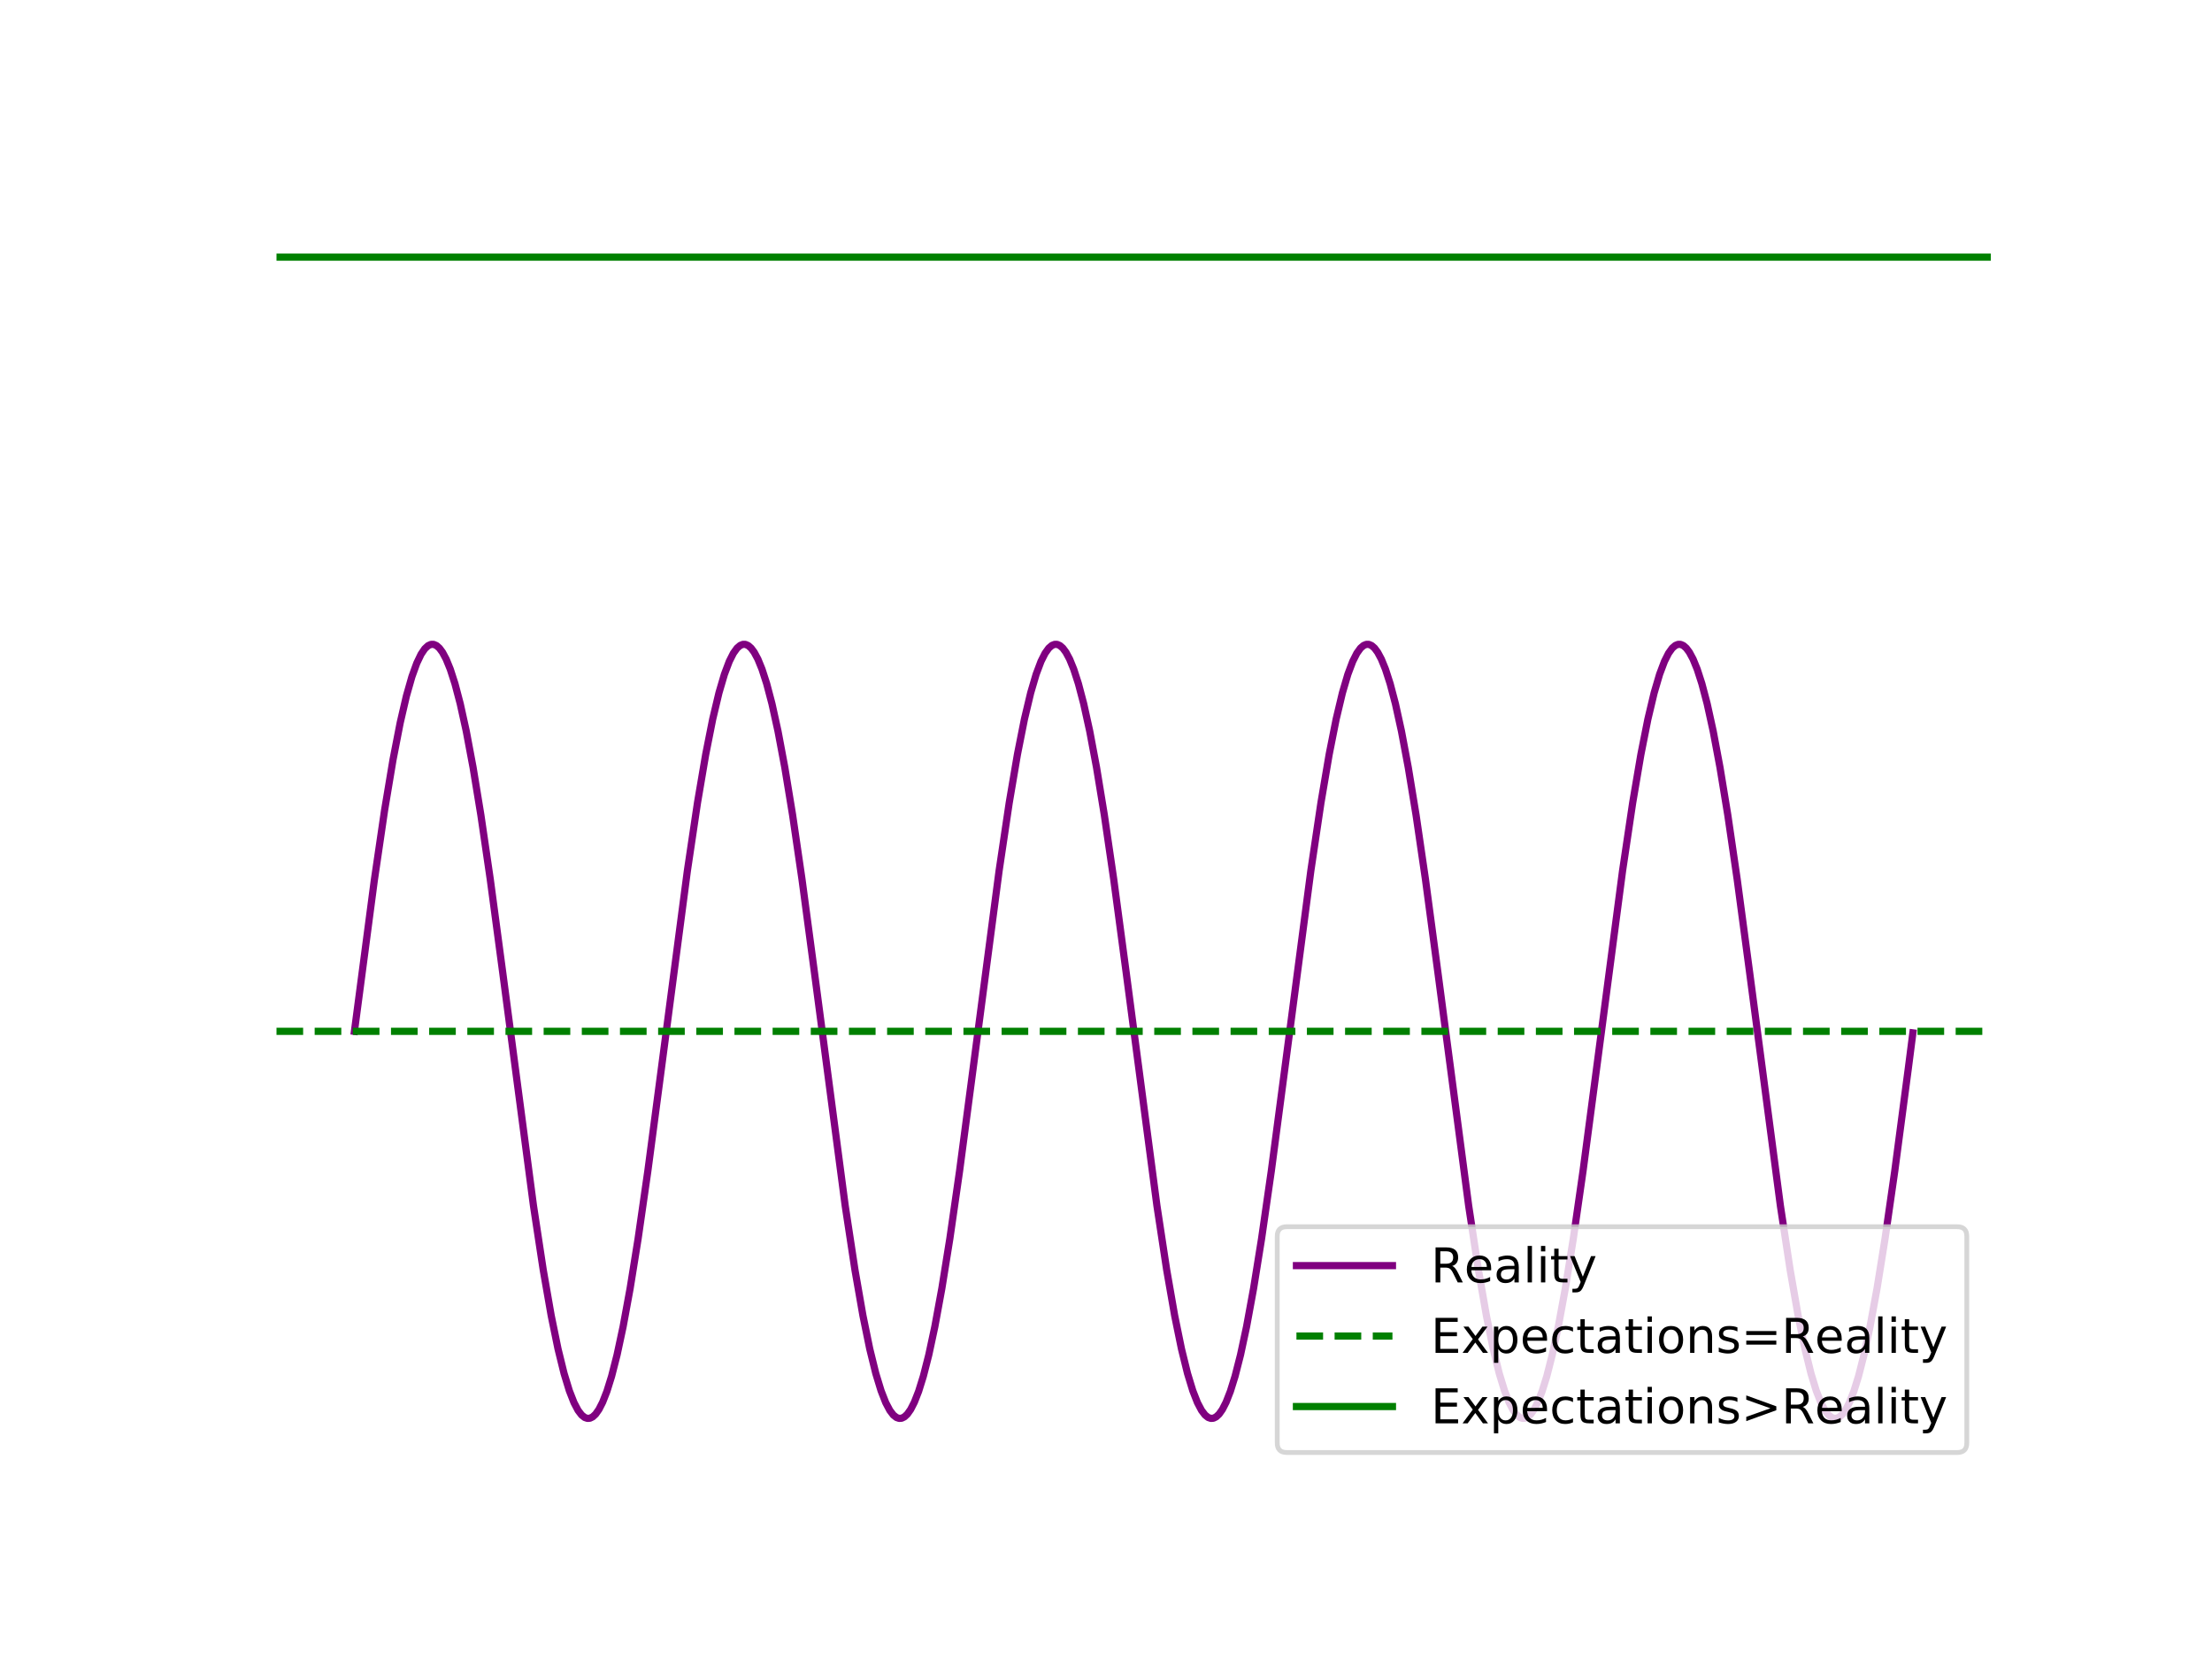 <?xml version="1.0" encoding="utf-8" standalone="no"?>
<!DOCTYPE svg PUBLIC "-//W3C//DTD SVG 1.1//EN"
  "http://www.w3.org/Graphics/SVG/1.1/DTD/svg11.dtd">
<!-- Created with matplotlib (https://matplotlib.org/) -->
<svg height="345.6pt" version="1.1" viewBox="0 0 460.8 345.6" width="460.8pt" xmlns="http://www.w3.org/2000/svg" xmlns:xlink="http://www.w3.org/1999/xlink">
 <defs>
  <style type="text/css">
*{stroke-linecap:butt;stroke-linejoin:round;}
  </style>
 </defs>
 <g id="figure_1">
  <g id="patch_1">
   <path d="M 0 345.6 
L 460.8 345.6 
L 460.8 0 
L 0 0 
z
" style="fill:#ffffff;"/>
  </g>
  <g id="axes_1">
   <g id="line2d_1">
    <path clip-path="url(#pd1774d88c1)" d="M 73.833 214.848 
L 77.973 183.404 
L 80.124 168.739 
L 81.869 158.277 
L 83.371 150.552 
L 84.669 144.959 
L 85.806 140.967 
L 86.821 138.155 
L 87.713 136.291 
L 88.485 135.152 
L 89.175 134.509 
L 89.783 134.238 
L 90.352 134.238 
L 90.92 134.482 
L 91.529 135.012 
L 92.178 135.883 
L 92.949 137.322 
L 93.801 139.414 
L 94.776 142.431 
L 95.871 146.592 
L 97.13 152.312 
L 98.55 159.877 
L 100.174 169.784 
L 102.122 183.113 
L 104.719 202.546 
L 111.132 251.175 
L 113.161 264.523 
L 114.825 274.064 
L 116.246 281.005 
L 117.504 286.115 
L 118.6 289.708 
L 119.574 292.197 
L 120.426 293.813 
L 121.157 294.77 
L 121.806 295.287 
L 122.375 295.478 
L 122.902 295.438 
L 123.47 295.159 
L 124.079 294.592 
L 124.769 293.614 
L 125.54 292.107 
L 126.433 289.825 
L 127.407 286.699 
L 128.544 282.248 
L 129.802 276.372 
L 131.263 268.413 
L 132.927 258.057 
L 134.957 243.944 
L 137.757 222.752 
L 143.196 181.375 
L 145.306 167.193 
L 147.011 157.159 
L 148.472 149.796 
L 149.771 144.336 
L 150.907 140.468 
L 151.922 137.773 
L 152.774 136.082 
L 153.545 135.012 
L 154.195 134.457 
L 154.763 134.23 
L 155.291 134.238 
L 155.859 134.482 
L 156.468 135.012 
L 157.117 135.883 
L 157.888 137.322 
L 158.741 139.414 
L 159.715 142.431 
L 160.81 146.592 
L 162.069 152.312 
L 163.489 159.877 
L 165.113 169.784 
L 167.061 183.113 
L 169.658 202.546 
L 176.071 251.175 
L 178.1 264.523 
L 179.765 274.064 
L 181.185 281.005 
L 182.443 286.115 
L 183.539 289.708 
L 184.513 292.197 
L 185.366 293.813 
L 186.096 294.77 
L 186.745 295.287 
L 187.314 295.478 
L 187.841 295.438 
L 188.41 295.159 
L 189.018 294.592 
L 189.708 293.614 
L 190.479 292.107 
L 191.372 289.825 
L 192.346 286.699 
L 193.483 282.248 
L 194.741 276.372 
L 196.202 268.413 
L 197.866 258.057 
L 199.896 243.944 
L 202.696 222.752 
L 208.135 181.375 
L 210.245 167.193 
L 211.95 157.159 
L 213.411 149.796 
L 214.71 144.336 
L 215.846 140.468 
L 216.861 137.773 
L 217.713 136.082 
L 218.484 135.012 
L 219.134 134.457 
L 219.702 134.23 
L 220.23 134.238 
L 220.798 134.482 
L 221.407 135.012 
L 222.056 135.883 
L 222.827 137.322 
L 223.68 139.414 
L 224.654 142.431 
L 225.749 146.592 
L 227.008 152.312 
L 228.428 159.877 
L 230.052 169.784 
L 232 183.113 
L 234.597 202.546 
L 241.01 251.175 
L 243.039 264.523 
L 244.704 274.064 
L 246.124 281.005 
L 247.382 286.115 
L 248.478 289.708 
L 249.452 292.197 
L 250.305 293.813 
L 251.035 294.77 
L 251.684 295.287 
L 252.253 295.478 
L 252.78 295.438 
L 253.349 295.159 
L 253.957 294.592 
L 254.647 293.614 
L 255.418 292.107 
L 256.311 289.825 
L 257.285 286.699 
L 258.422 282.248 
L 259.68 276.372 
L 261.141 268.413 
L 262.805 258.057 
L 264.835 243.944 
L 267.635 222.752 
L 273.074 181.375 
L 275.184 167.193 
L 276.889 157.159 
L 278.35 149.796 
L 279.649 144.336 
L 280.785 140.468 
L 281.8 137.773 
L 282.652 136.082 
L 283.423 135.012 
L 284.073 134.457 
L 284.641 134.23 
L 285.169 134.238 
L 285.737 134.482 
L 286.346 135.012 
L 286.995 135.883 
L 287.766 137.322 
L 288.619 139.414 
L 289.593 142.431 
L 290.688 146.592 
L 291.947 152.312 
L 293.367 159.877 
L 294.991 169.784 
L 296.939 183.113 
L 299.536 202.546 
L 305.949 251.175 
L 307.979 264.523 
L 309.643 274.064 
L 311.063 281.005 
L 312.321 286.115 
L 313.417 289.708 
L 314.391 292.197 
L 315.244 293.813 
L 315.974 294.77 
L 316.624 295.287 
L 317.192 295.478 
L 317.719 295.438 
L 318.288 295.159 
L 318.896 294.592 
L 319.586 293.614 
L 320.358 292.107 
L 321.25 289.825 
L 322.225 286.699 
L 323.361 282.248 
L 324.619 276.372 
L 326.08 268.413 
L 327.744 258.057 
L 329.774 243.944 
L 332.574 222.752 
L 338.013 181.375 
L 340.123 167.193 
L 341.828 157.159 
L 343.289 149.796 
L 344.588 144.336 
L 345.724 140.468 
L 346.739 137.773 
L 347.591 136.082 
L 348.362 135.012 
L 349.012 134.457 
L 349.58 134.23 
L 350.108 134.238 
L 350.676 134.482 
L 351.285 135.012 
L 351.934 135.883 
L 352.705 137.322 
L 353.558 139.414 
L 354.532 142.431 
L 355.628 146.592 
L 356.886 152.312 
L 358.306 159.877 
L 359.93 169.784 
L 361.878 183.113 
L 364.475 202.546 
L 370.888 251.175 
L 372.918 264.523 
L 374.582 274.064 
L 376.002 281.005 
L 377.26 286.115 
L 378.356 289.708 
L 379.33 292.197 
L 380.183 293.813 
L 380.913 294.77 
L 381.563 295.287 
L 382.131 295.478 
L 382.658 295.438 
L 383.227 295.159 
L 383.835 294.592 
L 384.525 293.614 
L 385.297 292.107 
L 386.189 289.825 
L 387.164 286.699 
L 388.3 282.248 
L 389.558 276.372 
L 391.019 268.413 
L 392.683 258.057 
L 394.713 243.944 
L 397.513 222.752 
L 398.487 215.165 
L 398.487 215.165 
" style="fill:none;stroke:#800080;stroke-linecap:square;stroke-width:1.5;"/>
   </g>
   <g id="line2d_2">
    <path clip-path="url(#pd1774d88c1)" d="M 57.6 214.848 
L 414.72 214.848 
" style="fill:none;stroke:#008000;stroke-dasharray:5.55,2.4;stroke-dashoffset:0;stroke-width:1.5;"/>
   </g>
   <g id="line2d_3">
    <path clip-path="url(#pd1774d88c1)" d="M 57.6 53.568 
L 414.72 53.568 
" style="fill:none;stroke:#008000;stroke-linecap:square;stroke-width:1.5;"/>
   </g>
   <g id="legend_1">
    <g id="patch_2">
     <path d="M 268.072 302.584 
L 407.72 302.584 
Q 409.72 302.584 409.72 300.584 
L 409.72 257.55 
Q 409.72 255.55 407.72 255.55 
L 268.072 255.55 
Q 266.072 255.55 266.072 257.55 
L 266.072 300.584 
Q 266.072 302.584 268.072 302.584 
z
" style="fill:#ffffff;opacity:0.8;stroke:#cccccc;stroke-linejoin:miter;"/>
    </g>
    <g id="line2d_4">
     <path d="M 270.072 263.648 
L 290.072 263.648 
" style="fill:none;stroke:#800080;stroke-linecap:square;stroke-width:1.5;"/>
    </g>
    <g id="line2d_5"/>
    <g id="text_1">
     <!-- Reality -->
     <defs>
      <path d="M 44.391 34.188 
Q 47.562 33.109 50.562 29.594 
Q 53.562 26.078 56.594 19.922 
L 66.609 0 
L 56 0 
L 46.688 18.703 
Q 43.062 26.031 39.672 28.422 
Q 36.281 30.812 30.422 30.812 
L 19.672 30.812 
L 19.672 0 
L 9.812 0 
L 9.812 72.906 
L 32.078 72.906 
Q 44.578 72.906 50.734 67.672 
Q 56.891 62.453 56.891 51.906 
Q 56.891 45.016 53.688 40.469 
Q 50.484 35.938 44.391 34.188 
z
M 19.672 64.797 
L 19.672 38.922 
L 32.078 38.922 
Q 39.203 38.922 42.844 42.219 
Q 46.484 45.516 46.484 51.906 
Q 46.484 58.297 42.844 61.547 
Q 39.203 64.797 32.078 64.797 
z
" id="DejaVuSans-82"/>
      <path d="M 56.203 29.594 
L 56.203 25.203 
L 14.891 25.203 
Q 15.484 15.922 20.484 11.062 
Q 25.484 6.203 34.422 6.203 
Q 39.594 6.203 44.453 7.469 
Q 49.312 8.734 54.109 11.281 
L 54.109 2.781 
Q 49.266 0.734 44.188 -0.344 
Q 39.109 -1.422 33.891 -1.422 
Q 20.797 -1.422 13.156 6.188 
Q 5.516 13.812 5.516 26.812 
Q 5.516 40.234 12.766 48.109 
Q 20.016 56 32.328 56 
Q 43.359 56 49.781 48.891 
Q 56.203 41.797 56.203 29.594 
z
M 47.219 32.234 
Q 47.125 39.594 43.094 43.984 
Q 39.062 48.391 32.422 48.391 
Q 24.906 48.391 20.391 44.141 
Q 15.875 39.891 15.188 32.172 
z
" id="DejaVuSans-101"/>
      <path d="M 34.281 27.484 
Q 23.391 27.484 19.188 25 
Q 14.984 22.516 14.984 16.5 
Q 14.984 11.719 18.141 8.906 
Q 21.297 6.109 26.703 6.109 
Q 34.188 6.109 38.703 11.406 
Q 43.219 16.703 43.219 25.484 
L 43.219 27.484 
z
M 52.203 31.203 
L 52.203 0 
L 43.219 0 
L 43.219 8.297 
Q 40.141 3.328 35.547 0.953 
Q 30.953 -1.422 24.312 -1.422 
Q 15.922 -1.422 10.953 3.297 
Q 6 8.016 6 15.922 
Q 6 25.141 12.172 29.828 
Q 18.359 34.516 30.609 34.516 
L 43.219 34.516 
L 43.219 35.406 
Q 43.219 41.609 39.141 45 
Q 35.062 48.391 27.688 48.391 
Q 23 48.391 18.547 47.266 
Q 14.109 46.141 10.016 43.891 
L 10.016 52.203 
Q 14.938 54.109 19.578 55.047 
Q 24.219 56 28.609 56 
Q 40.484 56 46.344 49.844 
Q 52.203 43.703 52.203 31.203 
z
" id="DejaVuSans-97"/>
      <path d="M 9.422 75.984 
L 18.406 75.984 
L 18.406 0 
L 9.422 0 
z
" id="DejaVuSans-108"/>
      <path d="M 9.422 54.688 
L 18.406 54.688 
L 18.406 0 
L 9.422 0 
z
M 9.422 75.984 
L 18.406 75.984 
L 18.406 64.594 
L 9.422 64.594 
z
" id="DejaVuSans-105"/>
      <path d="M 18.312 70.219 
L 18.312 54.688 
L 36.812 54.688 
L 36.812 47.703 
L 18.312 47.703 
L 18.312 18.016 
Q 18.312 11.328 20.141 9.422 
Q 21.969 7.516 27.594 7.516 
L 36.812 7.516 
L 36.812 0 
L 27.594 0 
Q 17.188 0 13.234 3.875 
Q 9.281 7.766 9.281 18.016 
L 9.281 47.703 
L 2.688 47.703 
L 2.688 54.688 
L 9.281 54.688 
L 9.281 70.219 
z
" id="DejaVuSans-116"/>
      <path d="M 32.172 -5.078 
Q 28.375 -14.844 24.75 -17.812 
Q 21.141 -20.797 15.094 -20.797 
L 7.906 -20.797 
L 7.906 -13.281 
L 13.188 -13.281 
Q 16.891 -13.281 18.938 -11.516 
Q 21 -9.766 23.484 -3.219 
L 25.094 0.875 
L 2.984 54.688 
L 12.5 54.688 
L 29.594 11.922 
L 46.688 54.688 
L 56.203 54.688 
z
" id="DejaVuSans-121"/>
     </defs>
     <g transform="translate(298.072 267.148)scale(0.1 -0.1)">
      <use xlink:href="#DejaVuSans-82"/>
      <use x="69.42" xlink:href="#DejaVuSans-101"/>
      <use x="130.943" xlink:href="#DejaVuSans-97"/>
      <use x="192.223" xlink:href="#DejaVuSans-108"/>
      <use x="220.006" xlink:href="#DejaVuSans-105"/>
      <use x="247.789" xlink:href="#DejaVuSans-116"/>
      <use x="286.998" xlink:href="#DejaVuSans-121"/>
     </g>
    </g>
    <g id="line2d_6">
     <path d="M 270.072 278.326 
L 290.072 278.326 
" style="fill:none;stroke:#008000;stroke-dasharray:5.55,2.4;stroke-dashoffset:0;stroke-width:1.5;"/>
    </g>
    <g id="line2d_7"/>
    <g id="text_2">
     <!-- Expectations=Reality -->
     <defs>
      <path d="M 9.812 72.906 
L 55.906 72.906 
L 55.906 64.594 
L 19.672 64.594 
L 19.672 43.016 
L 54.391 43.016 
L 54.391 34.719 
L 19.672 34.719 
L 19.672 8.297 
L 56.781 8.297 
L 56.781 0 
L 9.812 0 
z
" id="DejaVuSans-69"/>
      <path d="M 54.891 54.688 
L 35.109 28.078 
L 55.906 0 
L 45.312 0 
L 29.391 21.484 
L 13.484 0 
L 2.875 0 
L 24.125 28.609 
L 4.688 54.688 
L 15.281 54.688 
L 29.781 35.203 
L 44.281 54.688 
z
" id="DejaVuSans-120"/>
      <path d="M 18.109 8.203 
L 18.109 -20.797 
L 9.078 -20.797 
L 9.078 54.688 
L 18.109 54.688 
L 18.109 46.391 
Q 20.953 51.266 25.266 53.625 
Q 29.594 56 35.594 56 
Q 45.562 56 51.781 48.094 
Q 58.016 40.188 58.016 27.297 
Q 58.016 14.406 51.781 6.484 
Q 45.562 -1.422 35.594 -1.422 
Q 29.594 -1.422 25.266 0.953 
Q 20.953 3.328 18.109 8.203 
z
M 48.688 27.297 
Q 48.688 37.203 44.609 42.844 
Q 40.531 48.484 33.406 48.484 
Q 26.266 48.484 22.188 42.844 
Q 18.109 37.203 18.109 27.297 
Q 18.109 17.391 22.188 11.75 
Q 26.266 6.109 33.406 6.109 
Q 40.531 6.109 44.609 11.75 
Q 48.688 17.391 48.688 27.297 
z
" id="DejaVuSans-112"/>
      <path d="M 48.781 52.594 
L 48.781 44.188 
Q 44.969 46.297 41.141 47.344 
Q 37.312 48.391 33.406 48.391 
Q 24.656 48.391 19.812 42.844 
Q 14.984 37.312 14.984 27.297 
Q 14.984 17.281 19.812 11.734 
Q 24.656 6.203 33.406 6.203 
Q 37.312 6.203 41.141 7.25 
Q 44.969 8.297 48.781 10.406 
L 48.781 2.094 
Q 45.016 0.344 40.984 -0.531 
Q 36.969 -1.422 32.422 -1.422 
Q 20.062 -1.422 12.781 6.344 
Q 5.516 14.109 5.516 27.297 
Q 5.516 40.672 12.859 48.328 
Q 20.219 56 33.016 56 
Q 37.156 56 41.109 55.141 
Q 45.062 54.297 48.781 52.594 
z
" id="DejaVuSans-99"/>
      <path d="M 30.609 48.391 
Q 23.391 48.391 19.188 42.75 
Q 14.984 37.109 14.984 27.297 
Q 14.984 17.484 19.156 11.844 
Q 23.344 6.203 30.609 6.203 
Q 37.797 6.203 41.984 11.859 
Q 46.188 17.531 46.188 27.297 
Q 46.188 37.016 41.984 42.703 
Q 37.797 48.391 30.609 48.391 
z
M 30.609 56 
Q 42.328 56 49.016 48.375 
Q 55.719 40.766 55.719 27.297 
Q 55.719 13.875 49.016 6.219 
Q 42.328 -1.422 30.609 -1.422 
Q 18.844 -1.422 12.172 6.219 
Q 5.516 13.875 5.516 27.297 
Q 5.516 40.766 12.172 48.375 
Q 18.844 56 30.609 56 
z
" id="DejaVuSans-111"/>
      <path d="M 54.891 33.016 
L 54.891 0 
L 45.906 0 
L 45.906 32.719 
Q 45.906 40.484 42.875 44.328 
Q 39.844 48.188 33.797 48.188 
Q 26.516 48.188 22.312 43.547 
Q 18.109 38.922 18.109 30.906 
L 18.109 0 
L 9.078 0 
L 9.078 54.688 
L 18.109 54.688 
L 18.109 46.188 
Q 21.344 51.125 25.703 53.562 
Q 30.078 56 35.797 56 
Q 45.219 56 50.047 50.172 
Q 54.891 44.344 54.891 33.016 
z
" id="DejaVuSans-110"/>
      <path d="M 44.281 53.078 
L 44.281 44.578 
Q 40.484 46.531 36.375 47.5 
Q 32.281 48.484 27.875 48.484 
Q 21.188 48.484 17.844 46.438 
Q 14.5 44.391 14.5 40.281 
Q 14.5 37.156 16.891 35.375 
Q 19.281 33.594 26.516 31.984 
L 29.594 31.297 
Q 39.156 29.25 43.188 25.516 
Q 47.219 21.781 47.219 15.094 
Q 47.219 7.469 41.188 3.016 
Q 35.156 -1.422 24.609 -1.422 
Q 20.219 -1.422 15.453 -0.562 
Q 10.688 0.297 5.422 2 
L 5.422 11.281 
Q 10.406 8.688 15.234 7.391 
Q 20.062 6.109 24.812 6.109 
Q 31.156 6.109 34.562 8.281 
Q 37.984 10.453 37.984 14.406 
Q 37.984 18.062 35.516 20.016 
Q 33.062 21.969 24.703 23.781 
L 21.578 24.516 
Q 13.234 26.266 9.516 29.906 
Q 5.812 33.547 5.812 39.891 
Q 5.812 47.609 11.281 51.797 
Q 16.75 56 26.812 56 
Q 31.781 56 36.172 55.266 
Q 40.578 54.547 44.281 53.078 
z
" id="DejaVuSans-115"/>
      <path d="M 10.594 45.406 
L 73.188 45.406 
L 73.188 37.203 
L 10.594 37.203 
z
M 10.594 25.484 
L 73.188 25.484 
L 73.188 17.188 
L 10.594 17.188 
z
" id="DejaVuSans-61"/>
     </defs>
     <g transform="translate(298.072 281.826)scale(0.1 -0.1)">
      <use xlink:href="#DejaVuSans-69"/>
      <use x="63.184" xlink:href="#DejaVuSans-120"/>
      <use x="122.363" xlink:href="#DejaVuSans-112"/>
      <use x="185.84" xlink:href="#DejaVuSans-101"/>
      <use x="247.363" xlink:href="#DejaVuSans-99"/>
      <use x="302.344" xlink:href="#DejaVuSans-116"/>
      <use x="341.553" xlink:href="#DejaVuSans-97"/>
      <use x="402.832" xlink:href="#DejaVuSans-116"/>
      <use x="442.041" xlink:href="#DejaVuSans-105"/>
      <use x="469.824" xlink:href="#DejaVuSans-111"/>
      <use x="531.006" xlink:href="#DejaVuSans-110"/>
      <use x="594.385" xlink:href="#DejaVuSans-115"/>
      <use x="646.484" xlink:href="#DejaVuSans-61"/>
      <use x="730.273" xlink:href="#DejaVuSans-82"/>
      <use x="799.693" xlink:href="#DejaVuSans-101"/>
      <use x="861.217" xlink:href="#DejaVuSans-97"/>
      <use x="922.496" xlink:href="#DejaVuSans-108"/>
      <use x="950.279" xlink:href="#DejaVuSans-105"/>
      <use x="978.062" xlink:href="#DejaVuSans-116"/>
      <use x="1017.271" xlink:href="#DejaVuSans-121"/>
     </g>
    </g>
    <g id="line2d_8">
     <path d="M 270.072 293.004 
L 290.072 293.004 
" style="fill:none;stroke:#008000;stroke-linecap:square;stroke-width:1.5;"/>
    </g>
    <g id="line2d_9"/>
    <g id="text_3">
     <!-- Expectations&gt;Reality -->
     <defs>
      <path d="M 10.594 49.219 
L 10.594 58.109 
L 73.188 35.406 
L 73.188 27.297 
L 10.594 4.594 
L 10.594 13.484 
L 60.891 31.297 
z
" id="DejaVuSans-62"/>
     </defs>
     <g transform="translate(298.072 296.504)scale(0.1 -0.1)">
      <use xlink:href="#DejaVuSans-69"/>
      <use x="63.184" xlink:href="#DejaVuSans-120"/>
      <use x="122.363" xlink:href="#DejaVuSans-112"/>
      <use x="185.84" xlink:href="#DejaVuSans-101"/>
      <use x="247.363" xlink:href="#DejaVuSans-99"/>
      <use x="302.344" xlink:href="#DejaVuSans-116"/>
      <use x="341.553" xlink:href="#DejaVuSans-97"/>
      <use x="402.832" xlink:href="#DejaVuSans-116"/>
      <use x="442.041" xlink:href="#DejaVuSans-105"/>
      <use x="469.824" xlink:href="#DejaVuSans-111"/>
      <use x="531.006" xlink:href="#DejaVuSans-110"/>
      <use x="594.385" xlink:href="#DejaVuSans-115"/>
      <use x="646.484" xlink:href="#DejaVuSans-62"/>
      <use x="730.273" xlink:href="#DejaVuSans-82"/>
      <use x="799.693" xlink:href="#DejaVuSans-101"/>
      <use x="861.217" xlink:href="#DejaVuSans-97"/>
      <use x="922.496" xlink:href="#DejaVuSans-108"/>
      <use x="950.279" xlink:href="#DejaVuSans-105"/>
      <use x="978.062" xlink:href="#DejaVuSans-116"/>
      <use x="1017.271" xlink:href="#DejaVuSans-121"/>
     </g>
    </g>
   </g>
  </g>
 </g>
 <defs>
  <clipPath id="pd1774d88c1">
   <rect height="266.112" width="357.12" x="57.6" y="41.472"/>
  </clipPath>
 </defs>
</svg>
